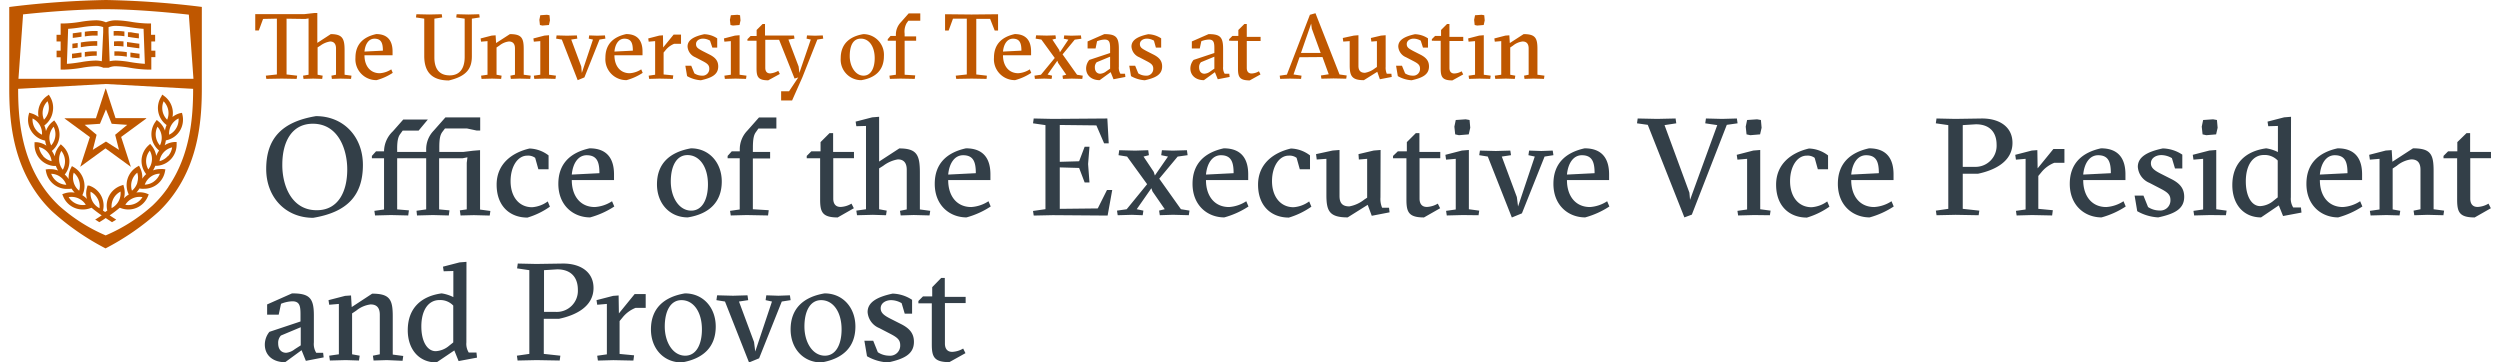 <svg xmlns="http://www.w3.org/2000/svg" x="0" y="0" width="538" height="78" viewBox="0 0 538.88 78.71"><defs><style>.cls-1{fill:#bf5700}.cls-2{fill:#333f48}</style></defs><g id="Layer_2" data-name="Layer 2"><g id="Layer_1-2" data-name="Layer 1"><path class="cls-1" d="M20.93 18.04h.04v-.02h-.04v.02zM26.38 13.5a21.39 21.39 0 00-3.19-.35 6.36 6.36 0 00-1.39.15L21.57 7V5.89a4.34 4.34 0 011.69-.27 21.3 21.3 0 013 .3c.94.14 1.92.28 2.91.34l.28 7.6a30.59 30.59 0 01-3.05-.36zm-10.86 0c-1 .15-2 .31-3 .36l.27-7.6c1-.06 2-.2 2.92-.34a21.3 21.3 0 013-.3 4.34 4.34 0 011.69.27V7l-.3 6.3a6.43 6.43 0 00-1.39-.15 21.39 21.39 0 00-3.19.35zM31.68 9V7.56h-.89V5.1h-.61a26.17 26.17 0 01-3.77-.37 23.19 23.19 0 00-3.15-.32 5.32 5.32 0 00-2.26.44 5.32 5.32 0 00-2.31-.44 23 23 0 00-3.15.32 26.16 26.16 0 01-3.78.37h-.6v2.46h-.89V9h.89v2h-.88v1.44h.88v2.68h.6a27.51 27.51 0 004-.4 20.76 20.76 0 013-.33 3.5 3.5 0 011.66.32h1.16a3.5 3.5 0 011.66-.32 20.76 20.76 0 013 .33 27.38 27.38 0 004 .4h.61v-2.71h.88V11h-.88V9z"/><path class="cls-1" d="M15.69 7h-.18c-.57.08-1.14.17-1.72.23v1c.65-.07 1.28-.16 1.9-.26V7zM16.41 6.91v1a13.17 13.17 0 012.78-.17v-1a13.75 13.75 0 00-2.81.16zM15.69 11.42h-.18c-.62.09-1.25.18-1.88.25v1c.7-.07 1.39-.17 2.06-.27v-1zM16.41 11.32v1A14.74 14.74 0 0119 12.1v-.95a13.69 13.69 0 00-2.66.17zM15.54 9.24v1h.11a18 18 0 013.46-.3v-1a17.77 17.77 0 00-3.61.29zM14.82 9.34l-1.11.15v1l1.15-.14v-1zM25.05 6.85a12.17 12.17 0 00-2.38-.1v1a11.35 11.35 0 012.34.12v-1zM28.11 7.27c-.58-.06-1.11-.15-1.72-.27h-.62v1l.48.07c.62.1 1.25.19 1.9.26v-1zM24.85 9a10.78 10.78 0 00-2.1 0v1a11.47 11.47 0 012.06.1V9zM28.19 9.49c-.61-.07-1.21-.16-1.8-.25l-.82-.11v1l.68.1c.65.09 1.3.19 2 .26v-1zM26.29 12.41c.66.1 1.33.19 2 .26v-1c-.64-.07-1.26-.16-1.88-.25h-.1v1zM25.57 11.33a14.59 14.59 0 00-2.74-.18v.95a14 14 0 012.7.21v-1zM19.7 26.88l1.3-3.13 1.25 3.13 3.37.23L23 29.27l.83 3.27-2.83-1.8-2.86 1.8.83-3.27-2.59-2.16 3.37-.23zm-7.64-1.11l5.45 4-2.1 6.45 5.49-4 5.49 4v-.05l-2.09-6.43 5.45-4v-.09h-6.67L21 19.28a.05.05 0 00-.05-.05l-.05.05-2.08 6.4h-6.73-.06v.06z"/><path class="cls-1" d="M34.46 33.86A3.59 3.59 0 0132.63 35a3.61 3.61 0 012.74-3 3.54 3.54 0 01-.91 1.93zm-2.63-4.23a3.65 3.65 0 01.36-2.11 3.62 3.62 0 01.53 4.05 3.73 3.73 0 01-.89-1.94zm1.46-5.51a3.69 3.69 0 01.23-2.12 3.66 3.66 0 011 1.89 3.58 3.58 0 01-.23 2.11 3.67 3.67 0 01-1-1.88zm3.48 1.6a3.61 3.61 0 01-.49 2.08 3.53 3.53 0 01-1.56 1.45 3.52 3.52 0 01.48-2.08 3.66 3.66 0 011.57-1.45zm-5.34 13.69a3.56 3.56 0 01-2 .69 3.57 3.57 0 011.28-1.71 3.5 3.5 0 012-.68 3.61 3.61 0 01-1.29 1.7zm-1.7-4.69a3.57 3.57 0 01.79-2 3.66 3.66 0 01-.32 4.07 3.61 3.61 0 01-.47-2.09zm-1.9 4.91a3.66 3.66 0 01-1.18 1.78 3.61 3.61 0 011.15-3.91 3.52 3.52 0 010 2.13zm1.1 3.18a3.62 3.62 0 01-1.61 1.41 3.68 3.68 0 01-1.46.31 3.49 3.49 0 01-.65-.06 3.62 3.62 0 013.72-1.66zm-6.29.29a3.57 3.57 0 011.53-1.5 3.66 3.66 0 01-.42 2.09 3.61 3.61 0 01-1.52 1.5 3.7 3.7 0 01.41-2.09zm-8.13 1.12a3.62 3.62 0 01-1.61-1.41 3.64 3.64 0 013.72 1.66 3.64 3.64 0 01-2.11-.25zM14 39.63a3.6 3.6 0 010-2.13 3.55 3.55 0 011.18 1.78 3.6 3.6 0 010 2.13A3.53 3.53 0 0114 39.63zm3.66 2a3.62 3.62 0 011.94 3.59 3.61 3.61 0 01-1.52-1.5 3.66 3.66 0 01-.42-2.09zm-7.27-2.19a3.66 3.66 0 01-1.28-1.7 3.5 3.5 0 012 .68 3.57 3.57 0 011.28 1.71 3.61 3.61 0 01-2-.69zm.92-6.67a3.64 3.64 0 01.79 2 3.69 3.69 0 01-.47 2.09 3.63 3.63 0 01-.79-2 3.67 3.67 0 01.47-2.08zm-3.95 1.09a3.6 3.6 0 01-.9-1.93A3.5 3.5 0 018.29 33a3.54 3.54 0 01.91 2 3.62 3.62 0 01-1.84-1.09zm-.25-4.61a3.6 3.6 0 01-1.57-1.45 3.68 3.68 0 01-.48-2.08 3.66 3.66 0 011.57 1.45 3.6 3.6 0 01.48 2.08zm.2-5.37a3.49 3.49 0 011-1.89 3.64 3.64 0 01-.77 4 3.58 3.58 0 01-.23-2.12zm1.44 5.58a3.66 3.66 0 01.89-1.94 3.63 3.63 0 01-.53 4.05 3.65 3.65 0 01-.36-2.11zm25.72.91a4.55 4.55 0 002.65-2.08 4.68 4.68 0 00.51-3.29l-.12-.5-.51.1a4.67 4.67 0 00-1.55.8 4.42 4.42 0 000-1.7 4.57 4.57 0 00-1.81-2.85l-.42-.31L33 21a4.57 4.57 0 001.17 6.15 4.53 4.53 0 00-.35 1.23 4.56 4.56 0 00-1.39-2l-.4-.33-.3.42a4.6 4.6 0 00.81 6.22 4.69 4.69 0 00-.62 1.17 4.65 4.65 0 00-1-2.22l-.32-.4-.38.35a4.62 4.62 0 00-1.48 3 4.57 4.57 0 001 3.22 4.56 4.56 0 00-.85 1 4.66 4.66 0 00-.48-2.37l-.23-.46-.44.26a4.61 4.61 0 00-1.78 6 4.64 4.64 0 00-1.05.82 4.62 4.62 0 000-2.42l-.13-.5-.49.17a4.59 4.59 0 00-3 5.42l-.47.31-.46-.31a4.58 4.58 0 00-3-5.42l-.36-.02-.13.5a4.52 4.52 0 000 2.42 4.64 4.64 0 00-1-.82 4.56 4.56 0 00.26-3.39 4.63 4.63 0 00-2.08-2.67l-.44-.26-.23.46a4.56 4.56 0 00-.48 2.37 4.35 4.35 0 00-.85-1 4.57 4.57 0 001-3.22 4.62 4.62 0 00-1.48-3l-.38-.35-.32.4a4.56 4.56 0 00-1 2.22 4.69 4.69 0 00-.62-1.17 4.6 4.6 0 00.81-6.22l-.3-.42-.4.33a4.56 4.56 0 00-1.39 2 4.53 4.53 0 00-.35-1.23 4.57 4.57 0 001.8-2.84 4.64 4.64 0 00-.56-3.4l-.27-.44-.42.31a4.57 4.57 0 00-1.81 2.84 4.68 4.68 0 000 1.71 4.52 4.52 0 00-1.54-.8l-.49-.15-.13.53a4.58 4.58 0 003.16 5.42l.44.13a4.07 4.07 0 00.27 1.08A4.56 4.56 0 006 30.88h-.51v.51a4.66 4.66 0 001.19 3.16 4.59 4.59 0 003 1.49h.45a4.56 4.56 0 00.49 1 4.58 4.58 0 00-1.62-.3 3.77 3.77 0 00-.58 0l-.52.06.1.51a4.61 4.61 0 001.82 2.84 4.53 4.53 0 002.69.87h.57l.45-.06a4.48 4.48 0 00.69.87A4.65 4.65 0 0012 42l-.49.17.2.48A4.56 4.56 0 0016 45.49a4.56 4.56 0 001.51-.25l.36-.13a26.81 26.81 0 002.21 1.66c-.43.28-.89.59-1.42.92l.91.56c.51-.33 1-.62 1.37-.9l1.38.9.91-.56c-.53-.33-1-.64-1.42-.92A26.81 26.81 0 0024 45.11l.36.13a4.56 4.56 0 001.51.25 4.55 4.55 0 001.85-.39 4.61 4.61 0 002.37-2.41l.2-.48-.5-.21a4.54 4.54 0 00-2.19-.19 4.81 4.81 0 00.68-.88l.45.06a5.63 5.63 0 00.58 0 4.58 4.58 0 004.5-3.71l.1-.51-.51-.06a3.77 3.77 0 00-.58 0 4.54 4.54 0 00-1.6.29 5.07 5.07 0 00.49-1h.45a4.59 4.59 0 003-1.49 4.66 4.66 0 001.19-3.16v-.51h-.51a4.52 4.52 0 00-2.09.7A4.07 4.07 0 0034 30.5l.44-.13z"/><path class="cls-1" d="M34.59 40.55a25.08 25.08 0 01-3.46 4.07 36.73 36.73 0 01-10.19 6.5 36.87 36.87 0 01-10.18-6.5 25.08 25.08 0 01-3.46-4.07c-4.75-6.94-5.37-15-5.37-21.26l19-1.05 19 1.05c0 6.26-.62 14.32-5.37 21.26zM2.94 3.13C6.48 2.74 14.42 2 21 2s14.47.79 18 1.18l1 13.93H2L3 3.18zm39-1.61l-.84-.11A197.93 197.93 0 0021 0 197.65 197.65 0 00.85 1.41L0 1.52v17.71c0 6.54.65 15 5.71 22.41a26.53 26.53 0 003.64 4.3 54.89 54.89 0 0011.56 8 55.16 55.16 0 0011.56-8 27 27 0 003.64-4.3c5.06-7.4 5.71-15.87 5.71-22.41V1.52z"/><path class="cls-2" d="M76.8 35.81c0 6.63-3.39 10.26-10.8 11.49-6.06 0-10.2-4.53-10.2-10.59 0-6.63 3.39-10.26 10.8-11.49 6.06 0 10.2 4.53 10.2 10.59zm-10 9.84c4.62 0 6.6-4 6.6-8.85 0-4.38-1.95-9.93-7.47-9.93-4.62 0-6.63 4-6.63 8.85-.05 4.47 1.96 9.93 7.45 9.93zM88.44 45.77l2.1-.3v-11.1h-6.3v11.1l2.55.21-.15 1.11-3.75-.09-3.45.09-.15-1 2.1-.3V34.37h-2.64v-.51l.9-1h1.74a6.07 6.07 0 011.92-4.35l2.25-2.55h5.34l-2 2.4h-3.46l-.54.75c-.39.54-.66 1.29-.66 3.15V33h6.3v-.45a5.82 5.82 0 011.65-4.2l2.52-2.85h7.56v2.85h-.75l-2.11-.45h-4.79l-.57.75c-.42.57-.66 1.35-.66 3.3V33h5.16l2.19-.27 1.5-.12v12.9l2.24.3-.14 1-3.45-.09-2.89.07-.15-1.11 1.5-.21V35.36l.15-1.2-1.05.21h-5.1v11.1l2.25.21-.15 1.11L92 46.7l-3.45.09zM114.21 34.28a2.56 2.56 0 00-1.74-.48c-2 0-3.6 2.28-3.6 5.55s1.74 5.65 4.68 5.65a6.55 6.55 0 003.39-1.26l.47 1.14a16.68 16.68 0 01-4.88 2.37c-3.84 0-6.69-2.52-6.69-7.14s3.45-7 7.14-7.86a7.15 7.15 0 014.14 1.5v3h-2.22zM122.16 39.11c0 3.42 1.83 5.85 5 5.85a7.73 7.73 0 003.74-1.26l.49 1.14a18.42 18.42 0 01-5.25 2.37c-3.63 0-6.9-2.58-6.9-7.29 0-4.44 2.67-6.81 6.78-7.71 4 0 5.31 2.49 5.31 5.64v1.26zm6-1.5c0-2.31-.45-3.9-2.76-3.9-1.83 0-3 1.71-3.24 4.2zM154.73 39.41c0 4.47-2.73 7.05-7.38 7.8-4 0-6.69-3.09-6.69-7.17 0-4.5 2.73-7 7.38-7.83 3.96 0 6.69 3.12 6.69 7.2zm-6.63 6.33c2.4 0 3.63-2.46 3.63-5.7 0-3.81-1.83-6.36-4.44-6.36-2.43 0-3.63 2.46-3.63 5.73 0 3.42 1.77 6.33 4.44 6.33zM161.48 33h3.75v1.41h-3.75v11.03l3.45.21-.15 1.14-4.65-.09-3.45.09-.15-1 2.1-.3V34.37H156v-.51l.9-1h1.74v-.3a5.82 5.82 0 011.65-4.2l2.52-2.85h3.78v2.4h-3.9l-.57.81c-.42.57-.63 1.44-.63 3.39zM173.18 34.37v-.51l1-1h2v-2l1.95-1.95h.78V33h4.53v1.35h-4.5v8.79c0 .87.33 1.8 1.59 1.8a5.05 5.05 0 002.37-.72l.51 1-3.51 2c-3.36 0-3.81-1.2-3.81-3.9v-8.95zM188.9 45.44l1.65.3-.15 1-2.85-.09-3.45.09-.15-1 2.1-.3V27.35l-2.1.06-.15-1 3.6-.93 1.5-.12v9.72l4.38-2.85c3.84 0 4.47 1.44 4.47 5.25v8l2.25.3-.15 1-3.45-.09-2.82.09-.15-1 1.47-.3v-8.62c0-1.56-.72-2.25-1.92-2.25A7.23 7.23 0 00189.8 36l-.9.57zM203.9 39.11c0 3.42 1.83 5.85 5 5.85a7.76 7.76 0 003.75-1.26l.48 1.14a18.3 18.3 0 01-5.25 2.37c-3.63 0-6.9-2.58-6.9-7.29 0-4.44 2.67-6.81 6.78-7.71 4 0 5.31 2.49 5.31 5.64v1.26zm6-1.5c0-2.31-.45-3.9-2.76-3.9-1.83 0-3 1.71-3.24 4.2zM238.46 25.73l.3 5.4h-1l-1.68-3.9-7.95-.09v8l4.2-.12 1.2-3.15h1.05l-.3 3.75.3 4h-1.05l-1.2-3.15-4.2-.12v9l8.25-.09 2-4h1.14l-1 5.55-11.91-.09-4.14.09-.15-1 2.7-.39V27.17l-2.7-.39.15-1.05 4.14.09zM246.29 45.74l-.15 1-2.34-.09-3.09.09-.15-1 2.1-.3L247.1 40l-4.35-6-1.86-.3.15-1.08 3.45.09 2.85-.09.15 1.08-1.17.3 2.22 3.33.24.78 2.85-4.11-1.47-.3.15-1.08 2.34.09 3.09-.09.15 1.08-2.16.3-4 4.8 4.71 6.63 1.86.3-.15 1-3.45-.09-2.85.09-.15-1 1.23-.3-2.67-3.87-.24-.69-3.18 4.56zM259.88 39.11c0 3.42 1.83 5.85 5 5.85a7.76 7.76 0 003.75-1.26l.48 1.14a18.3 18.3 0 01-5.25 2.37c-3.63 0-6.9-2.58-6.9-7.29 0-4.44 2.67-6.81 6.78-7.71 4 0 5.31 2.49 5.31 5.64v1.26zm6-1.5c0-2.31-.45-3.9-2.76-3.9-1.83 0-3 1.71-3.24 4.2zM279.56 34.28a2.56 2.56 0 00-1.74-.48c-2 0-3.6 2.28-3.6 5.55S276 45 278.9 45a6.55 6.55 0 003.39-1.26l.48 1.14a16.87 16.87 0 01-4.89 2.37c-3.84 0-6.69-2.52-6.69-7.14s3.45-7 7.14-7.86a7.15 7.15 0 014.14 1.5v3h-2.22zM297.77 42.86a4.9 4.9 0 00.36 2.25h1.5l.12 1-3.87.75-.88-2.38-4.35 2.73c-4 0-4.62-1.41-4.62-4.89v-7.83l-2.1.15-.15-1.17 3.6-.78 1.5-.12v10c0 1.56.66 2.25 2.13 2.25a7.3 7.3 0 003.27-1.5l.6-.39v-8.44l-1.8.15-.08-1.17 3.3-.78 1.5-.12zM300.5 34.37v-.51l1.05-1h1.95v-2l1.95-1.95h.78V33h4.53v1.35h-4.5v8.79c0 .87.33 1.8 1.59 1.8a5.05 5.05 0 002.37-.72l.51 1-3.51 2c-3.36 0-3.81-1.2-3.81-3.9v-8.95zM315.62 46.7l-3.45.09-.15-1 2.1-.3v-11l-2.1.18-.15-1.05 3.6-.93 1.5-.12v12.87l2.25.3-.15 1zm-1.5-20.64l2.16-.15.84.15.15 1.68-.33 1.44-2.13.18-.81-.18-.18-1.68zM327.65 44.84L331.28 34l-1.38-.3.15-1 2.64.09 2.49-.09.15 1-1.92.3-4.92 12.33-2.19.9L321.08 34l-1.86-.3.15-1 3.45.09 3.15-.09.15 1-2 .3 3.27 8.79zM338.27 39.11c0 3.42 1.83 5.85 5 5.85A7.76 7.76 0 00347 43.7l.48 1.14a18.3 18.3 0 01-5.25 2.37c-3.63 0-6.9-2.58-6.9-7.29 0-4.44 2.67-6.81 6.78-7.71 4 0 5.31 2.49 5.31 5.64v1.26zm6-1.5c0-2.31-.45-3.9-2.76-3.9-1.83 0-3 1.71-3.24 4.2zM363.77 47.21l-7.95-20.1-2.34-.33.15-1.05 4.23.09 4-.09.15 1.05-2.55.39 5.4 14.67.14 1.56 5.91-16.23-2.61-.39.15-1.05 3.51.09 3.21-.09.15 1.05-2.34.33-7.59 19.5zM378.89 46.7l-3.45.09-.15-1 2.1-.3v-11l-2.1.18-.15-1.05 3.6-.93 1.5-.12v12.87l2.25.3-.15 1zm-1.5-20.64l2.16-.15.84.15.15 1.68-.33 1.44-2.13.18-.81-.18-.18-1.68zM392.06 34.28a2.56 2.56 0 00-1.74-.48c-2 0-3.6 2.28-3.6 5.55S388.46 45 391.4 45a6.55 6.55 0 003.39-1.26l.48 1.14a16.87 16.87 0 01-4.89 2.37c-3.84 0-6.69-2.52-6.69-7.14s3.45-7 7.14-7.86a7.15 7.15 0 014.14 1.5v3h-2.22zM400 39.11c0 3.42 1.83 5.85 5 5.85a7.76 7.76 0 003.75-1.26l.48 1.14a18.3 18.3 0 01-5.23 2.37c-3.63 0-6.9-2.58-6.9-7.29 0-4.44 2.67-6.81 6.78-7.71 4 0 5.31 2.49 5.31 5.64v1.26zm6-1.5c0-2.31-.45-3.9-2.76-3.9-1.83 0-3 1.71-3.24 4.2zM418.37 26.78l.15-1.05 4.05.09 5.85-.09c3.75 0 6.6 1.8 6.6 5.31 0 4-3.78 5.91-7.5 6.69h-3.3v7.62l3.6.39-.15 1-5-.09-4.14.09-.15-1 2.7-.39V27.17zm5.85 9.45h2.55a4.58 4.58 0 004.8-4.8c0-2.58-1.38-4.44-4.5-4.44l-2.85.18zM440.48 36.56l3.42-4.2h2.4v3h-2.22a6.84 6.84 0 00-2.85 2.13l-.6.72v7.14l3.15.3-.15 1.14-4.35-.09-3.36.09-.15-1 2.1-.3v-11l-2.1.18-.15-1.05 3.6-.93 1.2-.09zM450.38 39.11c0 3.42 1.83 5.85 5 5.85a7.76 7.76 0 003.75-1.26l.48 1.14a18.3 18.3 0 01-5.25 2.37c-3.63 0-6.9-2.58-6.9-7.29 0-4.44 2.67-6.81 6.78-7.71 4 0 5.31 2.49 5.31 5.64v1.26zm6-1.5c0-2.31-.45-3.9-2.76-3.9-1.83 0-3 1.71-3.24 4.2zM469.64 34.34a4.66 4.66 0 00-2.28-.66c-1.17 0-2.28.63-2.28 1.77 0 1 .75 1.56 2.1 2.25l2.31 1.17c2 1 2.82 2.16 2.82 3.87 0 2.7-2.19 3.72-5.64 4.47a10.28 10.28 0 01-4.56-1.35l-.57-3.39h1.92l1 2.49a4.51 4.51 0 002.46.75 2.19 2.19 0 002.4-2.28c0-1.17-.63-1.68-2.19-2.49l-2.37-1.23a4.05 4.05 0 01-2.52-3.48c0-2.1 1.95-3.27 5.43-4a8 8 0 014.23 1.35v3h-1.59zM477.92 46.7l-3.45.09-.15-1 2.1-.3v-11l-2.1.18-.15-1.05 3.6-.93 1.5-.12v12.87l2.25.3-.15 1zm-1.5-20.64l2.16-.15.84.15.15 1.68-.33 1.44-2.13.18-.81-.18-.18-1.68zM495.47 42.86a3.56 3.56 0 00.51 2.19h1.68l.12 1.11-4 .75-.93-2.31-3.85 2.61c-3.81 0-6.24-2.85-6.24-7 0-4.86 3-7.41 7.35-8a8.34 8.34 0 012.55.81v-5.67l-2.1.06-.15-1 3.6-.93 1.5-.12zm-3.75.72l.9-.72v-8a3.88 3.88 0 00-3-1.2c-2.4 0-3.93 2.19-3.93 5.73 0 3.33 1.32 5.37 3.12 5.37a4.87 4.87 0 002.91-1.18zM501.77 39.11c0 3.42 1.83 5.85 5 5.85a7.76 7.76 0 003.75-1.26l.48 1.14a18.3 18.3 0 01-5.25 2.37c-3.63 0-6.9-2.58-6.9-7.29 0-4.44 2.67-6.81 6.78-7.71 4 0 5.31 2.49 5.31 5.64v1.26zm6-1.5c0-2.31-.45-3.9-2.76-3.9-1.83 0-3 1.71-3.24 4.2zM516.23 46.7l-3.45.09-.15-1 2.1-.3v-11l-2.1.18-.15-1.05 3.6-.93 1.29-.09.15 2.52 4.48-2.91c3.84 0 4.47 1.29 4.47 4.89v8.34l2.28.3-.15 1-3.45-.09-2.88.09-.15-1 1.5-.3v-8.58c0-1.56-.69-2.25-2-2.25a6.07 6.07 0 00-3.14 1.39l-.9.6v8.88l1.65.3-.15 1zM528.62 34.37v-.51l1-1h2v-2l2-1.95h.78V33h4.53v1.35h-4.5v8.79c0 .87.33 1.8 1.59 1.8a5.05 5.05 0 002.37-.72l.51 1-3.51 2c-3.36 0-3.81-1.2-3.81-3.9v-8.95zM61.41 63.71c3.78 0 4.74 1 4.74 4.77v5.88a3.65 3.65 0 00.51 2.25h1.5l.12 1-3.87.75-.93-2.31-3.57 2.61c-2.58 0-4.41-1.44-4.41-3.84a4.4 4.4 0 011-2.76l6.75-2.25v-1.5c0-1.8-.15-2.88-1.77-2.88a7.2 7.2 0 00-2.46.54l-.51 2.37H56v-2.23zm1.89 7.35l-4.3 1.8a2.28 2.28 0 00-.6 1.68c0 1.53.87 2.07 1.74 2.07a3.55 3.55 0 001.86-.78l1.3-.83zM73.08 78.2l-3.45.09-.15-1.05 2.1-.3V66l-2.1.18-.15-1 3.6-.93 1.29-.09.15 2.52 4.44-2.91c3.84 0 4.47 1.29 4.47 4.89V77l2.28.3-.15 1.05L82 78.2l-2.88.09-.15-1.05 1.5-.3v-8.58c0-1.56-.69-2.25-2-2.25a6.07 6.07 0 00-3.12 1.35l-.9.6v8.88l1.65.3-.15 1.05zM99.27 74.36a3.56 3.56 0 00.51 2.19h1.68l.12 1.11-4 .75-.93-2.31-3.87 2.61c-3.81 0-6.24-2.85-6.24-7 0-4.86 3-7.41 7.35-8a8.34 8.34 0 012.55.81v-5.67l-2.1.06-.15-1 3.6-.93 1.5-.12zm-3.75.72l.9-.72v-8a3.88 3.88 0 00-3-1.2c-2.4 0-3.93 2.19-3.93 5.73 0 3.33 1.32 5.37 3.12 5.37a4.87 4.87 0 002.91-1.18zM110.28 58.28l.15-1.05 4 .09 5.85-.09c3.75 0 6.6 1.8 6.6 5.31 0 4-3.78 5.91-7.5 6.69h-3.3v7.62l3.6.39-.15 1.05-5-.09-4.14.09-.15-1.05 2.7-.39V58.67zm5.85 9.45h2.55a4.58 4.58 0 004.8-4.8c0-2.58-1.38-4.44-4.5-4.44l-2.85.18zM132.39 68.06l3.42-4.2h2.4v3H136a6.84 6.84 0 00-2.86 2.14l-.6.72v7.14l3.15.3-.15 1.14-4.35-.09-3.36.09-.15-1.05 2.1-.3V66l-2.1.18-.15-1 3.6-.93 1.2-.09zM153.42 70.91c0 4.47-2.73 7-7.38 7.8-4 0-6.69-3.09-6.69-7.17 0-4.5 2.73-7.05 7.38-7.83 3.99 0 6.69 3.12 6.69 7.2zm-6.63 6.33c2.4 0 3.63-2.46 3.63-5.7 0-3.81-1.83-6.36-4.44-6.36-2.43 0-3.63 2.46-3.63 5.73 0 3.42 1.77 6.33 4.44 6.33zM162 76.34l3.63-10.86-1.38-.3.15-1.05 2.64.09 2.49-.09.15 1.05-1.92.3-4.92 12.33-2.19.9-5.22-13.23-1.86-.3.15-1.05 3.45.09 3.15-.09.15 1.05-2 .3 3.27 8.79zM183.75 70.91c0 4.47-2.73 7-7.38 7.8-4 0-6.69-3.09-6.69-7.17 0-4.5 2.73-7.05 7.38-7.83 3.99 0 6.69 3.12 6.69 7.2zm-6.63 6.33c2.4 0 3.63-2.46 3.63-5.7 0-3.81-1.83-6.36-4.44-6.36-2.43 0-3.63 2.46-3.63 5.73 0 3.42 1.77 6.33 4.44 6.33zM193.79 65.84a4.58 4.58 0 00-2.27-.66c-1.17 0-2.28.63-2.28 1.77 0 1 .75 1.56 2.1 2.25l2.31 1.17c2 1 2.81 2.16 2.81 3.87 0 2.7-2.19 3.72-5.63 4.47a10.28 10.28 0 01-4.56-1.35L185.7 74h1.92l1 2.49a4.51 4.51 0 002.46.75 2.19 2.19 0 002.4-2.28c0-1.17-.63-1.68-2.19-2.49l-2.37-1.23a4.05 4.05 0 01-2.52-3.48c0-2.1 2-3.27 5.43-4a8.06 8.06 0 014.23 1.35v3h-1.6zM197.43 65.87v-.51l1-1h2v-2l1.95-2h.78v4.11h4.53v1.35h-4.5v8.79c0 .87.33 1.8 1.58 1.8a5.06 5.06 0 002.38-.72l.5 1-3.5 1.95c-3.36 0-3.81-1.2-3.81-3.9v-8.87z"/><path class="cls-1" d="M71.94 17.07l-1.88.06-.1-.7 1-.2v-5.72c0-1-.48-1.5-1.28-1.5a4.82 4.82 0 00-2.12.9l-.6.38v5.94l1.1.2-.1.7-1.96-.06-2.1.06-.1-.7 1.2-.2V4l-.72.12-4.06-.06v12.11l2.3.26-.1.7-3.24-.06-3.36.06-.1-.7 2.4-.26V4.05l-3 .06-.92 2.5h-.78V3.07h10.66l2.14-.24h.68v6.48l2.92-1.9c2.56 0 3 1 3 3.5v5.32l1.5.2-.1.7zM77.14 12c0 2.28 1.22 3.9 3.32 3.9a5.18 5.18 0 002.5-.84l.32.76a12.2 12.2 0 01-3.5 1.58 4.53 4.53 0 01-4.6-4.86c0-3 1.78-4.54 4.52-5.14 2.64 0 3.54 1.66 3.54 3.76V12zm4-1c0-1.54-.3-2.6-1.84-2.6-1.22 0-2 1.14-2.16 2.8zM97.06 3.79l.1-.7 2.56.06 2.34-.06.1.7-1.7.26v8.16c0 2.6-1.06 4.34-5 5.26-3.94 0-5.34-2.12-5.34-5.3V4.05l-1.8-.26.1-.7 2.76.06 2.74-.06.1.7-1.7.26v8.42c0 2.48 1.06 3.9 3.34 3.9 2.08 0 3.24-1.4 3.24-4V4.05zM104.86 17.07l-2.3.06-.1-.7 1.4-.2v-7.3l-1.4.12-.1-.7 2.4-.62.86-.06.1 1.68 3-1.94c2.56 0 3 .86 3 3.26v5.56l1.52.2-.1.7-2.3-.06-1.92.06-.1-.7 1-.2v-5.72c0-1-.46-1.5-1.32-1.5a4 4 0 00-2.08.9l-.6.4v5.92l1.1.2-.1.7zM116.32 17.07l-2.3.06-.1-.7 1.4-.2v-7.3l-1.4.12-.1-.7 2.4-.62 1-.08v8.58l1.5.2-.1.7zm-1-13.76l1.44-.1.56.1.1 1.12-.22 1-1.42.12-.54-.12-.12-1.12zM124.34 15.83l2.42-7.24-.92-.2.1-.7 1.76.06 1.66-.06.1.7-1.28.2-3.28 8.22-1.46.6L120 8.59l-1.24-.2.1-.7 2.3.06 2.1-.06.1.7-1.32.2 2.18 5.86zM131.42 12c0 2.28 1.22 3.9 3.32 3.9a5.18 5.18 0 002.5-.84l.32.76a12.2 12.2 0 01-3.5 1.58 4.53 4.53 0 01-4.6-4.86c0-3 1.78-4.54 4.52-5.14 2.64 0 3.54 1.66 3.54 3.76V12zm4-1c0-1.54-.3-2.6-1.84-2.6-1.22 0-2 1.14-2.16 2.8zM142 10.31l2.28-2.8h1.6v2h-1.48a4.56 4.56 0 00-1.9 1.42l-.4.48v4.76l2.1.2-.1.76-2.9-.06-2.24.06-.1-.7 1.4-.2v-7.3l-1.4.12-.1-.7 2.4-.62.8-.06zM152.18 8.83a3.11 3.11 0 00-1.52-.44c-.78 0-1.52.42-1.52 1.18s.5 1 1.4 1.5l1.54.78c1.34.68 1.88 1.44 1.88 2.58 0 1.8-1.46 2.48-3.76 3a6.85 6.85 0 01-3-.9l-.38-2.26h1.28l.68 1.66a3 3 0 001.64.5 1.46 1.46 0 001.6-1.52c0-.78-.42-1.12-1.46-1.66l-1.58-.82a2.7 2.7 0 01-1.68-2.32c0-1.4 1.3-2.18 3.62-2.68a5.35 5.35 0 012.82.9v2h-1.06zM157.7 17.07l-2.3.06-.1-.7 1.4-.2v-7.3l-1.4.12-.1-.7 2.4-.62 1-.08v8.58l1.5.2-.1.7zm-1-13.76l1.44-.1.56.1.1 1.12-.22 1-1.42.12-.54-.12-.12-1.12zM167.62 21.82v-2h1.72l2-3-.8.24-3.36-8.42h-3v6.1c0 .58.22 1.2 1.06 1.2a4.22 4.22 0 001.76-.56l.34.68-2.52 1.38c-2.24 0-2.54-.8-2.54-2.6v-6h-1.98v-.33l.7-.7h1.3v-1.3l1.3-1.3h.52v2.5h6.3l.1.68-1.32.2 2.22 5.86.16 1.38 2.48-7.24-.92-.2.1-.7 1.76.06 1.66-.06.1.7-1.28.2-3.24 8.18-2.24 5.05zM189.94 12.21c0 3-1.82 4.7-4.92 5.2a4.46 4.46 0 01-4.46-4.78c0-3 1.82-4.7 4.92-5.22a4.48 4.48 0 014.46 4.8zm-4.42 4.22c1.6 0 2.42-1.64 2.42-3.8 0-2.54-1.22-4.24-3-4.24s-2.42 1.64-2.42 3.82 1.22 4.22 3 4.22zM194.44 7.91h2.5v.94h-2.5v7.38l2.3.14-.1.76-3.1-.06-2.3.06-.1-.7 1.4-.2V8.85h-1.77v-.34l.61-.7h1.16v-.2a3.88 3.88 0 011.1-2.8l1.68-1.9h2.52v1.6h-2.6l-.38.54a3.76 3.76 0 00-.42 2.26zM212.24 17.13l-3.24-.06-3.36.06-.1-.7 2.4-.26V4.05h-3L204 6.63h-.78V3.09l5.75.06 5.76-.06v3.54H214l-1-2.54h-3v12.08l2.3.26zM215.8 12c0 2.28 1.22 3.9 3.32 3.9a5.18 5.18 0 002.5-.84l.32.76a12.2 12.2 0 01-3.5 1.58 4.53 4.53 0 01-4.6-4.86c0-3 1.78-4.54 4.52-5.14 2.64 0 3.54 1.66 3.54 3.76V12zm4-1c0-1.54-.3-2.6-1.84-2.6-1.22 0-2 1.14-2.16 2.8zM226.46 16.43l-.1.7-1.57-.06-2.06.06-.1-.7 1.41-.2 3-3.64-2.91-4-1.24-.2.1-.72 2.31.06 1.9-.06.1.72-.78.2 1.48 2.24.16.52L230 8.61l-1-.2.1-.72 1.56.06 2.06-.06.1.72-1.44.2-2.64 3.2 3.14 4.42 1.24.2-.1.7-2.3-.06-1.9.06-.1-.7.82-.2-1.78-2.58-.16-.46-2.12 3zM237.8 7.41c2.52 0 3.16.64 3.16 3.18v3.92a2.43 2.43 0 00.34 1.5h1l.08.7-2.58.5-.62-1.54-2.39 1.74c-1.72 0-2.94-1-2.94-2.56a2.93 2.93 0 01.7-1.84l4.51-1.5v-1c0-1.2-.1-1.92-1.18-1.92a4.91 4.91 0 00-1.65.36l-.33 1.58h-1.73V9zm1.26 4.9l-2.91 1.2a1.52 1.52 0 00-.4 1.12c0 1 .59 1.38 1.16 1.38a2.37 2.37 0 001.31-.52l.84-.58zM248.58 8.83a3.11 3.11 0 00-1.52-.44c-.79 0-1.53.42-1.53 1.18s.51 1 1.41 1.5l1.54.78c1.34.68 1.88 1.44 1.88 2.58 0 1.8-1.46 2.48-3.76 3a6.9 6.9 0 01-3-.9l-.38-2.26h1.28l.68 1.66a3 3 0 001.64.5 1.46 1.46 0 001.61-1.52c0-.78-.42-1.12-1.47-1.66l-1.57-.82a2.7 2.7 0 01-1.69-2.32c0-1.4 1.3-2.18 3.63-2.68a5.35 5.35 0 012.82.9v2H249zM260.44 7.41c2.52 0 3.16.64 3.16 3.18v3.92a2.43 2.43 0 00.34 1.5h1l.08.7-2.58.5-.62-1.54-2.39 1.74c-1.72 0-2.94-1-2.94-2.56a2.93 2.93 0 01.7-1.84l4.51-1.5v-1c0-1.2-.1-1.92-1.18-1.92a4.86 4.86 0 00-1.65.36l-.34 1.58h-1.72V9zm1.26 4.9l-2.91 1.2a1.52 1.52 0 00-.4 1.12c0 1 .58 1.38 1.16 1.38a2.34 2.34 0 001.3-.52l.85-.58zM264.91 8.85v-.34l.7-.7h1.3v-1.3l1.31-1.3h.52V8h3v.9h-3v5.86c0 .58.22 1.2 1.06 1.2a3.37 3.37 0 001.58-.48l.34.68-2.34 1.3c-2.25 0-2.55-.8-2.55-2.6v-6zM280.19 12.43l-1.3 3.74 1.74.26-.1.7-2.4-.06-2.14.06-.1-.7 1.56-.22 5-13 1.21-.34 5.22 13.3 1.56.22-.1.7-2.76-.06-2.64.06-.1-.7 1.7-.26-1.36-3.74zm2.67-6.22l-.14-1.08-2.21 6.36h4.27zM298.9 14.51a3.27 3.27 0 00.24 1.5h1l.08.7-2.58.5-.56-1.62-2.91 1.82c-2.64 0-3.08-.94-3.08-3.26V8.93l-1.4.1-.1-.78 2.4-.52 1-.08v6.66c0 1 .44 1.5 1.42 1.5a4.89 4.89 0 002.19-1l.4-.26V8.93l-1.21.1-.1-.78 2.21-.52 1-.08zM306.52 8.83a3.2 3.2 0 00-1.52-.44c-.78 0-1.52.42-1.52 1.18s.5 1 1.4 1.5l1.54.78c1.35.68 1.89 1.44 1.89 2.58 0 1.8-1.46 2.48-3.77 3a6.85 6.85 0 01-3-.9l-.38-2.26h1.28l.68 1.66a3 3 0 001.64.5 1.46 1.46 0 001.6-1.52c0-.78-.41-1.12-1.46-1.66l-1.58-.82a2.7 2.7 0 01-1.68-2.32c0-1.4 1.3-2.18 3.62-2.68a5.39 5.39 0 012.83.9v2H307zM308.93 8.85v-.34l.7-.7h1.3v-1.3l1.3-1.3h.52V8h3v.9h-3v5.86c0 .58.23 1.2 1.07 1.2a3.4 3.4 0 001.58-.48l.34.68-2.35 1.3c-2.24 0-2.54-.8-2.54-2.6v-6zM319.31 17.07l-2.3.06-.1-.7 1.4-.2v-7.3l-1.4.12-.1-.7 2.4-.62 1-.08v8.58l1.5.2-.1.7zm-1-13.76l1.44-.1.56.1.1 1.12-.22 1-1.42.12-.54-.12-.12-1.12zM325 17.07l-2.3.06-.1-.7 1.4-.2v-7.3l-1.4.12-.1-.7 2.4-.62.86-.06.1 1.68 3-1.94c2.57 0 3 .86 3 3.26v5.56l1.52.2-.1.7-2.3-.06-1.93.06-.1-.7 1-.2v-5.72c0-1-.46-1.5-1.32-1.5a4 4 0 00-2.08.9l-.6.4v5.92l1.1.2-.1.7z"/></g></g></svg>
